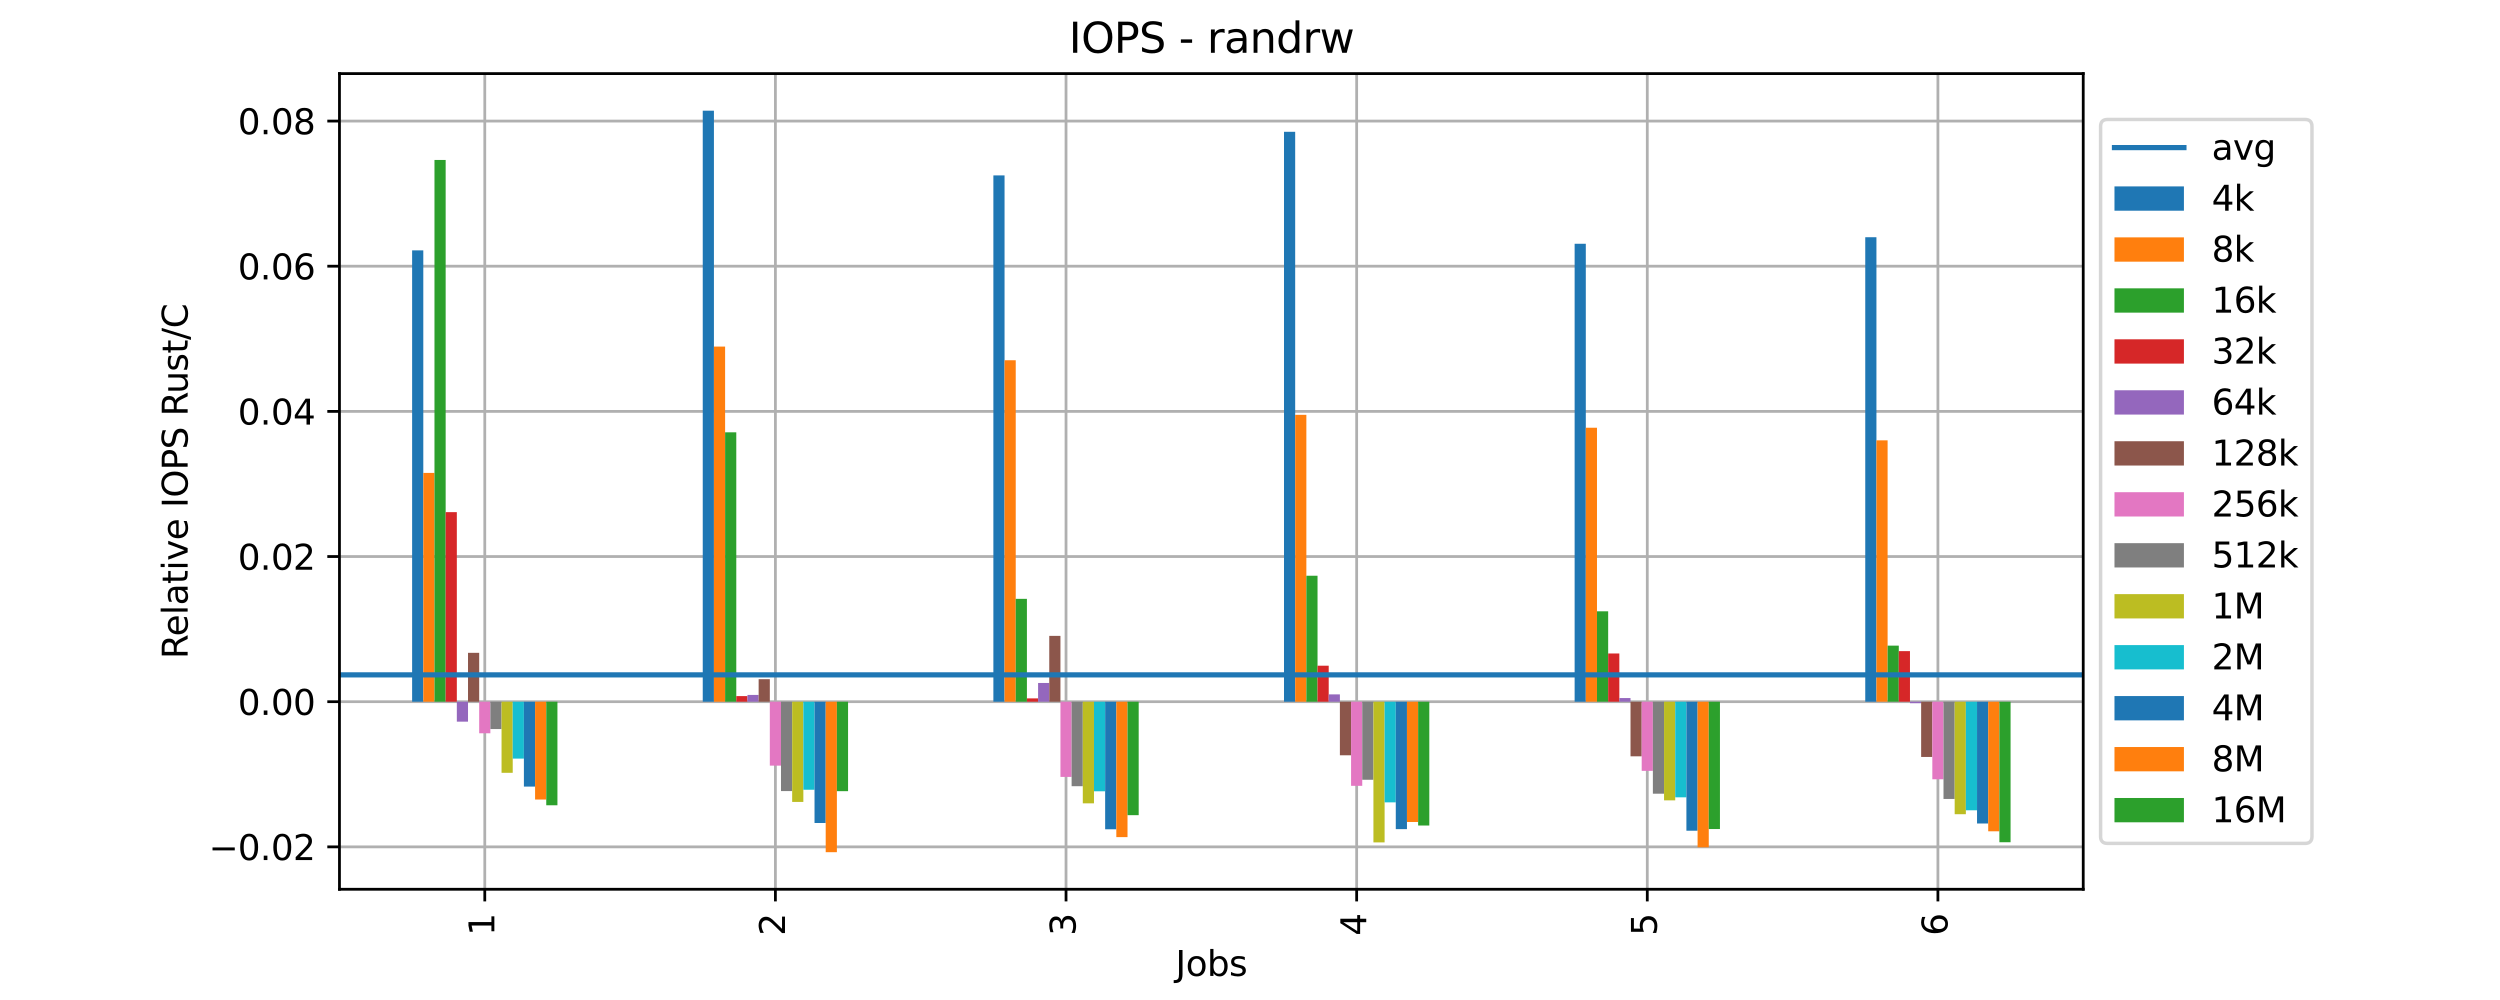 <?xml version="1.0" encoding="utf-8" standalone="no"?>
<!DOCTYPE svg PUBLIC "-//W3C//DTD SVG 1.1//EN"
  "http://www.w3.org/Graphics/SVG/1.1/DTD/svg11.dtd">
<svg xmlns:xlink="http://www.w3.org/1999/xlink" width="720pt" height="288pt" viewBox="0 0 720 288" xmlns="http://www.w3.org/2000/svg" version="1.1">
 <defs>
  <style type="text/css">*{stroke-linejoin: round; stroke-linecap: butt}</style>
 </defs>
 <g id="figure_1">
  <g id="patch_1">
   <path d="M 0 288 
L 720 288 
L 720 0 
L 0 0 
z
" style="fill: #ffffff"/>
  </g>
  <g id="axes_1">
   <g id="patch_2">
    <path d="M 97.766 256.108 
L 599.969 256.108 
L 599.969 21.2 
L 97.766 21.2 
z
" style="fill: #ffffff"/>
   </g>
   <g id="matplotlib.axis_1">
    <g id="xtick_1">
     <g id="line2d_1">
      <path d="M 139.616 256.108 
L 139.616 21.2 
" clip-path="url(#pf811c40e2a)" style="fill: none; stroke: #b0b0b0; stroke-width: 0.8; stroke-linecap: square"/>
     </g>
     <g id="line2d_2">
      <defs>
       <path id="mc52afd37b8" d="M 0 0 
L 0 3.5 
" style="stroke: #000000; stroke-width: 0.8"/>
      </defs>
      <g>
       <use xlink:href="#mc52afd37b8" x="139.616" y="256.108" style="stroke: #000000; stroke-width: 0.8"/>
      </g>
     </g>
     <g id="text_1">
      <!-- 1 -->
      <g transform="translate(142.375 269.471) rotate(-90) scale(0.1 -0.1)">
       <defs>
        <path id="DejaVuSans-31" d="M 794 531 
L 1825 531 
L 1825 4091 
L 703 3866 
L 703 4441 
L 1819 4666 
L 2450 4666 
L 2450 531 
L 3481 531 
L 3481 0 
L 794 0 
L 794 531 
z
" transform="scale(0.016)"/>
       </defs>
       <use xlink:href="#DejaVuSans-31"/>
      </g>
     </g>
    </g>
    <g id="xtick_2">
     <g id="line2d_3">
      <path d="M 223.316 256.108 
L 223.316 21.2 
" clip-path="url(#pf811c40e2a)" style="fill: none; stroke: #b0b0b0; stroke-width: 0.8; stroke-linecap: square"/>
     </g>
     <g id="line2d_4">
      <g>
       <use xlink:href="#mc52afd37b8" x="223.316" y="256.108" style="stroke: #000000; stroke-width: 0.8"/>
      </g>
     </g>
     <g id="text_2">
      <!-- 2 -->
      <g transform="translate(226.076 269.471) rotate(-90) scale(0.1 -0.1)">
       <defs>
        <path id="DejaVuSans-32" d="M 1228 531 
L 3431 531 
L 3431 0 
L 469 0 
L 469 531 
Q 828 903 1448 1529 
Q 2069 2156 2228 2338 
Q 2531 2678 2651 2914 
Q 2772 3150 2772 3378 
Q 2772 3750 2511 3984 
Q 2250 4219 1831 4219 
Q 1534 4219 1204 4116 
Q 875 4013 500 3803 
L 500 4441 
Q 881 4594 1212 4672 
Q 1544 4750 1819 4750 
Q 2544 4750 2975 4387 
Q 3406 4025 3406 3419 
Q 3406 3131 3298 2873 
Q 3191 2616 2906 2266 
Q 2828 2175 2409 1742 
Q 1991 1309 1228 531 
z
" transform="scale(0.016)"/>
       </defs>
       <use xlink:href="#DejaVuSans-32"/>
      </g>
     </g>
    </g>
    <g id="xtick_3">
     <g id="line2d_5">
      <path d="M 307.017 256.108 
L 307.017 21.2 
" clip-path="url(#pf811c40e2a)" style="fill: none; stroke: #b0b0b0; stroke-width: 0.8; stroke-linecap: square"/>
     </g>
     <g id="line2d_6">
      <g>
       <use xlink:href="#mc52afd37b8" x="307.017" y="256.108" style="stroke: #000000; stroke-width: 0.8"/>
      </g>
     </g>
     <g id="text_3">
      <!-- 3 -->
      <g transform="translate(309.776 269.471) rotate(-90) scale(0.1 -0.1)">
       <defs>
        <path id="DejaVuSans-33" d="M 2597 2516 
Q 3050 2419 3304 2112 
Q 3559 1806 3559 1356 
Q 3559 666 3084 287 
Q 2609 -91 1734 -91 
Q 1441 -91 1130 -33 
Q 819 25 488 141 
L 488 750 
Q 750 597 1062 519 
Q 1375 441 1716 441 
Q 2309 441 2620 675 
Q 2931 909 2931 1356 
Q 2931 1769 2642 2001 
Q 2353 2234 1838 2234 
L 1294 2234 
L 1294 2753 
L 1863 2753 
Q 2328 2753 2575 2939 
Q 2822 3125 2822 3475 
Q 2822 3834 2567 4026 
Q 2313 4219 1838 4219 
Q 1578 4219 1281 4162 
Q 984 4106 628 3988 
L 628 4550 
Q 988 4650 1302 4700 
Q 1616 4750 1894 4750 
Q 2613 4750 3031 4423 
Q 3450 4097 3450 3541 
Q 3450 3153 3228 2886 
Q 3006 2619 2597 2516 
z
" transform="scale(0.016)"/>
       </defs>
       <use xlink:href="#DejaVuSans-33"/>
      </g>
     </g>
    </g>
    <g id="xtick_4">
     <g id="line2d_7">
      <path d="M 390.717 256.108 
L 390.717 21.2 
" clip-path="url(#pf811c40e2a)" style="fill: none; stroke: #b0b0b0; stroke-width: 0.8; stroke-linecap: square"/>
     </g>
     <g id="line2d_8">
      <g>
       <use xlink:href="#mc52afd37b8" x="390.717" y="256.108" style="stroke: #000000; stroke-width: 0.8"/>
      </g>
     </g>
     <g id="text_4">
      <!-- 4 -->
      <g transform="translate(393.477 269.471) rotate(-90) scale(0.1 -0.1)">
       <defs>
        <path id="DejaVuSans-34" d="M 2419 4116 
L 825 1625 
L 2419 1625 
L 2419 4116 
z
M 2253 4666 
L 3047 4666 
L 3047 1625 
L 3713 1625 
L 3713 1100 
L 3047 1100 
L 3047 0 
L 2419 0 
L 2419 1100 
L 313 1100 
L 313 1709 
L 2253 4666 
z
" transform="scale(0.016)"/>
       </defs>
       <use xlink:href="#DejaVuSans-34"/>
      </g>
     </g>
    </g>
    <g id="xtick_5">
     <g id="line2d_9">
      <path d="M 474.418 256.108 
L 474.418 21.2 
" clip-path="url(#pf811c40e2a)" style="fill: none; stroke: #b0b0b0; stroke-width: 0.8; stroke-linecap: square"/>
     </g>
     <g id="line2d_10">
      <g>
       <use xlink:href="#mc52afd37b8" x="474.418" y="256.108" style="stroke: #000000; stroke-width: 0.8"/>
      </g>
     </g>
     <g id="text_5">
      <!-- 5 -->
      <g transform="translate(477.177 269.471) rotate(-90) scale(0.1 -0.1)">
       <defs>
        <path id="DejaVuSans-35" d="M 691 4666 
L 3169 4666 
L 3169 4134 
L 1269 4134 
L 1269 2991 
Q 1406 3038 1543 3061 
Q 1681 3084 1819 3084 
Q 2600 3084 3056 2656 
Q 3513 2228 3513 1497 
Q 3513 744 3044 326 
Q 2575 -91 1722 -91 
Q 1428 -91 1123 -41 
Q 819 9 494 109 
L 494 744 
Q 775 591 1075 516 
Q 1375 441 1709 441 
Q 2250 441 2565 725 
Q 2881 1009 2881 1497 
Q 2881 1984 2565 2268 
Q 2250 2553 1709 2553 
Q 1456 2553 1204 2497 
Q 953 2441 691 2322 
L 691 4666 
z
" transform="scale(0.016)"/>
       </defs>
       <use xlink:href="#DejaVuSans-35"/>
      </g>
     </g>
    </g>
    <g id="xtick_6">
     <g id="line2d_11">
      <path d="M 558.118 256.108 
L 558.118 21.2 
" clip-path="url(#pf811c40e2a)" style="fill: none; stroke: #b0b0b0; stroke-width: 0.8; stroke-linecap: square"/>
     </g>
     <g id="line2d_12">
      <g>
       <use xlink:href="#mc52afd37b8" x="558.118" y="256.108" style="stroke: #000000; stroke-width: 0.8"/>
      </g>
     </g>
     <g id="text_6">
      <!-- 6 -->
      <g transform="translate(560.878 269.471) rotate(-90) scale(0.1 -0.1)">
       <defs>
        <path id="DejaVuSans-36" d="M 2113 2584 
Q 1688 2584 1439 2293 
Q 1191 2003 1191 1497 
Q 1191 994 1439 701 
Q 1688 409 2113 409 
Q 2538 409 2786 701 
Q 3034 994 3034 1497 
Q 3034 2003 2786 2293 
Q 2538 2584 2113 2584 
z
M 3366 4563 
L 3366 3988 
Q 3128 4100 2886 4159 
Q 2644 4219 2406 4219 
Q 1781 4219 1451 3797 
Q 1122 3375 1075 2522 
Q 1259 2794 1537 2939 
Q 1816 3084 2150 3084 
Q 2853 3084 3261 2657 
Q 3669 2231 3669 1497 
Q 3669 778 3244 343 
Q 2819 -91 2113 -91 
Q 1303 -91 875 529 
Q 447 1150 447 2328 
Q 447 3434 972 4092 
Q 1497 4750 2381 4750 
Q 2619 4750 2861 4703 
Q 3103 4656 3366 4563 
z
" transform="scale(0.016)"/>
       </defs>
       <use xlink:href="#DejaVuSans-36"/>
      </g>
     </g>
    </g>
    <g id="text_7">
     <!-- Jobs -->
     <g transform="translate(338.554 281.069) scale(0.1 -0.1)">
      <defs>
       <path id="DejaVuSans-4a" d="M 628 4666 
L 1259 4666 
L 1259 325 
Q 1259 -519 939 -900 
Q 619 -1281 -91 -1281 
L -331 -1281 
L -331 -750 
L -134 -750 
Q 284 -750 456 -515 
Q 628 -281 628 325 
L 628 4666 
z
" transform="scale(0.016)"/>
       <path id="DejaVuSans-6f" d="M 1959 3097 
Q 1497 3097 1228 2736 
Q 959 2375 959 1747 
Q 959 1119 1226 758 
Q 1494 397 1959 397 
Q 2419 397 2687 759 
Q 2956 1122 2956 1747 
Q 2956 2369 2687 2733 
Q 2419 3097 1959 3097 
z
M 1959 3584 
Q 2709 3584 3137 3096 
Q 3566 2609 3566 1747 
Q 3566 888 3137 398 
Q 2709 -91 1959 -91 
Q 1206 -91 779 398 
Q 353 888 353 1747 
Q 353 2609 779 3096 
Q 1206 3584 1959 3584 
z
" transform="scale(0.016)"/>
       <path id="DejaVuSans-62" d="M 3116 1747 
Q 3116 2381 2855 2742 
Q 2594 3103 2138 3103 
Q 1681 3103 1420 2742 
Q 1159 2381 1159 1747 
Q 1159 1113 1420 752 
Q 1681 391 2138 391 
Q 2594 391 2855 752 
Q 3116 1113 3116 1747 
z
M 1159 2969 
Q 1341 3281 1617 3432 
Q 1894 3584 2278 3584 
Q 2916 3584 3314 3078 
Q 3713 2572 3713 1747 
Q 3713 922 3314 415 
Q 2916 -91 2278 -91 
Q 1894 -91 1617 61 
Q 1341 213 1159 525 
L 1159 0 
L 581 0 
L 581 4863 
L 1159 4863 
L 1159 2969 
z
" transform="scale(0.016)"/>
       <path id="DejaVuSans-73" d="M 2834 3397 
L 2834 2853 
Q 2591 2978 2328 3040 
Q 2066 3103 1784 3103 
Q 1356 3103 1142 2972 
Q 928 2841 928 2578 
Q 928 2378 1081 2264 
Q 1234 2150 1697 2047 
L 1894 2003 
Q 2506 1872 2764 1633 
Q 3022 1394 3022 966 
Q 3022 478 2636 193 
Q 2250 -91 1575 -91 
Q 1294 -91 989 -36 
Q 684 19 347 128 
L 347 722 
Q 666 556 975 473 
Q 1284 391 1588 391 
Q 1994 391 2212 530 
Q 2431 669 2431 922 
Q 2431 1156 2273 1281 
Q 2116 1406 1581 1522 
L 1381 1569 
Q 847 1681 609 1914 
Q 372 2147 372 2553 
Q 372 3047 722 3315 
Q 1072 3584 1716 3584 
Q 2034 3584 2315 3537 
Q 2597 3491 2834 3397 
z
" transform="scale(0.016)"/>
      </defs>
      <use xlink:href="#DejaVuSans-4a"/>
      <use xlink:href="#DejaVuSans-6f" x="29.492"/>
      <use xlink:href="#DejaVuSans-62" x="90.674"/>
      <use xlink:href="#DejaVuSans-73" x="154.15"/>
     </g>
    </g>
   </g>
   <g id="matplotlib.axis_2">
    <g id="ytick_1">
     <g id="line2d_13">
      <path d="M 97.766 243.898 
L 599.969 243.898 
" clip-path="url(#pf811c40e2a)" style="fill: none; stroke: #b0b0b0; stroke-width: 0.8; stroke-linecap: square"/>
     </g>
     <g id="line2d_14">
      <defs>
       <path id="m14addca224" d="M 0 0 
L -3.5 0 
" style="stroke: #000000; stroke-width: 0.8"/>
      </defs>
      <g>
       <use xlink:href="#m14addca224" x="97.766" y="243.898" style="stroke: #000000; stroke-width: 0.8"/>
      </g>
     </g>
     <g id="text_8">
      <!-- −0.02 -->
      <g transform="translate(60.12 247.697) scale(0.1 -0.1)">
       <defs>
        <path id="DejaVuSans-2212" d="M 678 2272 
L 4684 2272 
L 4684 1741 
L 678 1741 
L 678 2272 
z
" transform="scale(0.016)"/>
        <path id="DejaVuSans-30" d="M 2034 4250 
Q 1547 4250 1301 3770 
Q 1056 3291 1056 2328 
Q 1056 1369 1301 889 
Q 1547 409 2034 409 
Q 2525 409 2770 889 
Q 3016 1369 3016 2328 
Q 3016 3291 2770 3770 
Q 2525 4250 2034 4250 
z
M 2034 4750 
Q 2819 4750 3233 4129 
Q 3647 3509 3647 2328 
Q 3647 1150 3233 529 
Q 2819 -91 2034 -91 
Q 1250 -91 836 529 
Q 422 1150 422 2328 
Q 422 3509 836 4129 
Q 1250 4750 2034 4750 
z
" transform="scale(0.016)"/>
        <path id="DejaVuSans-2e" d="M 684 794 
L 1344 794 
L 1344 0 
L 684 0 
L 684 794 
z
" transform="scale(0.016)"/>
       </defs>
       <use xlink:href="#DejaVuSans-2212"/>
       <use xlink:href="#DejaVuSans-30" x="83.789"/>
       <use xlink:href="#DejaVuSans-2e" x="147.412"/>
       <use xlink:href="#DejaVuSans-30" x="179.199"/>
       <use xlink:href="#DejaVuSans-32" x="242.822"/>
      </g>
     </g>
    </g>
    <g id="ytick_2">
     <g id="line2d_15">
      <path d="M 97.766 202.092 
L 599.969 202.092 
" clip-path="url(#pf811c40e2a)" style="fill: none; stroke: #b0b0b0; stroke-width: 0.8; stroke-linecap: square"/>
     </g>
     <g id="line2d_16">
      <g>
       <use xlink:href="#m14addca224" x="97.766" y="202.092" style="stroke: #000000; stroke-width: 0.8"/>
      </g>
     </g>
     <g id="text_9">
      <!-- 0.00 -->
      <g transform="translate(68.5 205.891) scale(0.1 -0.1)">
       <use xlink:href="#DejaVuSans-30"/>
       <use xlink:href="#DejaVuSans-2e" x="63.623"/>
       <use xlink:href="#DejaVuSans-30" x="95.41"/>
       <use xlink:href="#DejaVuSans-30" x="159.033"/>
      </g>
     </g>
    </g>
    <g id="ytick_3">
     <g id="line2d_17">
      <path d="M 97.766 160.285 
L 599.969 160.285 
" clip-path="url(#pf811c40e2a)" style="fill: none; stroke: #b0b0b0; stroke-width: 0.8; stroke-linecap: square"/>
     </g>
     <g id="line2d_18">
      <g>
       <use xlink:href="#m14addca224" x="97.766" y="160.285" style="stroke: #000000; stroke-width: 0.8"/>
      </g>
     </g>
     <g id="text_10">
      <!-- 0.02 -->
      <g transform="translate(68.5 164.084) scale(0.1 -0.1)">
       <use xlink:href="#DejaVuSans-30"/>
       <use xlink:href="#DejaVuSans-2e" x="63.623"/>
       <use xlink:href="#DejaVuSans-30" x="95.41"/>
       <use xlink:href="#DejaVuSans-32" x="159.033"/>
      </g>
     </g>
    </g>
    <g id="ytick_4">
     <g id="line2d_19">
      <path d="M 97.766 118.478 
L 599.969 118.478 
" clip-path="url(#pf811c40e2a)" style="fill: none; stroke: #b0b0b0; stroke-width: 0.8; stroke-linecap: square"/>
     </g>
     <g id="line2d_20">
      <g>
       <use xlink:href="#m14addca224" x="97.766" y="118.478" style="stroke: #000000; stroke-width: 0.8"/>
      </g>
     </g>
     <g id="text_11">
      <!-- 0.04 -->
      <g transform="translate(68.5 122.277) scale(0.1 -0.1)">
       <use xlink:href="#DejaVuSans-30"/>
       <use xlink:href="#DejaVuSans-2e" x="63.623"/>
       <use xlink:href="#DejaVuSans-30" x="95.41"/>
       <use xlink:href="#DejaVuSans-34" x="159.033"/>
      </g>
     </g>
    </g>
    <g id="ytick_5">
     <g id="line2d_21">
      <path d="M 97.766 76.672 
L 599.969 76.672 
" clip-path="url(#pf811c40e2a)" style="fill: none; stroke: #b0b0b0; stroke-width: 0.8; stroke-linecap: square"/>
     </g>
     <g id="line2d_22">
      <g>
       <use xlink:href="#m14addca224" x="97.766" y="76.672" style="stroke: #000000; stroke-width: 0.8"/>
      </g>
     </g>
     <g id="text_12">
      <!-- 0.06 -->
      <g transform="translate(68.5 80.471) scale(0.1 -0.1)">
       <use xlink:href="#DejaVuSans-30"/>
       <use xlink:href="#DejaVuSans-2e" x="63.623"/>
       <use xlink:href="#DejaVuSans-30" x="95.41"/>
       <use xlink:href="#DejaVuSans-36" x="159.033"/>
      </g>
     </g>
    </g>
    <g id="ytick_6">
     <g id="line2d_23">
      <path d="M 97.766 34.865 
L 599.969 34.865 
" clip-path="url(#pf811c40e2a)" style="fill: none; stroke: #b0b0b0; stroke-width: 0.8; stroke-linecap: square"/>
     </g>
     <g id="line2d_24">
      <g>
       <use xlink:href="#m14addca224" x="97.766" y="34.865" style="stroke: #000000; stroke-width: 0.8"/>
      </g>
     </g>
     <g id="text_13">
      <!-- 0.08 -->
      <g transform="translate(68.5 38.664) scale(0.1 -0.1)">
       <defs>
        <path id="DejaVuSans-38" d="M 2034 2216 
Q 1584 2216 1326 1975 
Q 1069 1734 1069 1313 
Q 1069 891 1326 650 
Q 1584 409 2034 409 
Q 2484 409 2743 651 
Q 3003 894 3003 1313 
Q 3003 1734 2745 1975 
Q 2488 2216 2034 2216 
z
M 1403 2484 
Q 997 2584 770 2862 
Q 544 3141 544 3541 
Q 544 4100 942 4425 
Q 1341 4750 2034 4750 
Q 2731 4750 3128 4425 
Q 3525 4100 3525 3541 
Q 3525 3141 3298 2862 
Q 3072 2584 2669 2484 
Q 3125 2378 3379 2068 
Q 3634 1759 3634 1313 
Q 3634 634 3220 271 
Q 2806 -91 2034 -91 
Q 1263 -91 848 271 
Q 434 634 434 1313 
Q 434 1759 690 2068 
Q 947 2378 1403 2484 
z
M 1172 3481 
Q 1172 3119 1398 2916 
Q 1625 2713 2034 2713 
Q 2441 2713 2670 2916 
Q 2900 3119 2900 3481 
Q 2900 3844 2670 4047 
Q 2441 4250 2034 4250 
Q 1625 4250 1398 4047 
Q 1172 3844 1172 3481 
z
" transform="scale(0.016)"/>
       </defs>
       <use xlink:href="#DejaVuSans-30"/>
       <use xlink:href="#DejaVuSans-2e" x="63.623"/>
       <use xlink:href="#DejaVuSans-30" x="95.41"/>
       <use xlink:href="#DejaVuSans-38" x="159.033"/>
      </g>
     </g>
    </g>
    <g id="text_14">
     <!-- Relative IOPS Rust/C -->
     <g transform="translate(54.041 189.755) rotate(-90) scale(0.1 -0.1)">
      <defs>
       <path id="DejaVuSans-52" d="M 2841 2188 
Q 3044 2119 3236 1894 
Q 3428 1669 3622 1275 
L 4263 0 
L 3584 0 
L 2988 1197 
Q 2756 1666 2539 1819 
Q 2322 1972 1947 1972 
L 1259 1972 
L 1259 0 
L 628 0 
L 628 4666 
L 2053 4666 
Q 2853 4666 3247 4331 
Q 3641 3997 3641 3322 
Q 3641 2881 3436 2590 
Q 3231 2300 2841 2188 
z
M 1259 4147 
L 1259 2491 
L 2053 2491 
Q 2509 2491 2742 2702 
Q 2975 2913 2975 3322 
Q 2975 3731 2742 3939 
Q 2509 4147 2053 4147 
L 1259 4147 
z
" transform="scale(0.016)"/>
       <path id="DejaVuSans-65" d="M 3597 1894 
L 3597 1613 
L 953 1613 
Q 991 1019 1311 708 
Q 1631 397 2203 397 
Q 2534 397 2845 478 
Q 3156 559 3463 722 
L 3463 178 
Q 3153 47 2828 -22 
Q 2503 -91 2169 -91 
Q 1331 -91 842 396 
Q 353 884 353 1716 
Q 353 2575 817 3079 
Q 1281 3584 2069 3584 
Q 2775 3584 3186 3129 
Q 3597 2675 3597 1894 
z
M 3022 2063 
Q 3016 2534 2758 2815 
Q 2500 3097 2075 3097 
Q 1594 3097 1305 2825 
Q 1016 2553 972 2059 
L 3022 2063 
z
" transform="scale(0.016)"/>
       <path id="DejaVuSans-6c" d="M 603 4863 
L 1178 4863 
L 1178 0 
L 603 0 
L 603 4863 
z
" transform="scale(0.016)"/>
       <path id="DejaVuSans-61" d="M 2194 1759 
Q 1497 1759 1228 1600 
Q 959 1441 959 1056 
Q 959 750 1161 570 
Q 1363 391 1709 391 
Q 2188 391 2477 730 
Q 2766 1069 2766 1631 
L 2766 1759 
L 2194 1759 
z
M 3341 1997 
L 3341 0 
L 2766 0 
L 2766 531 
Q 2569 213 2275 61 
Q 1981 -91 1556 -91 
Q 1019 -91 701 211 
Q 384 513 384 1019 
Q 384 1609 779 1909 
Q 1175 2209 1959 2209 
L 2766 2209 
L 2766 2266 
Q 2766 2663 2505 2880 
Q 2244 3097 1772 3097 
Q 1472 3097 1187 3025 
Q 903 2953 641 2809 
L 641 3341 
Q 956 3463 1253 3523 
Q 1550 3584 1831 3584 
Q 2591 3584 2966 3190 
Q 3341 2797 3341 1997 
z
" transform="scale(0.016)"/>
       <path id="DejaVuSans-74" d="M 1172 4494 
L 1172 3500 
L 2356 3500 
L 2356 3053 
L 1172 3053 
L 1172 1153 
Q 1172 725 1289 603 
Q 1406 481 1766 481 
L 2356 481 
L 2356 0 
L 1766 0 
Q 1100 0 847 248 
Q 594 497 594 1153 
L 594 3053 
L 172 3053 
L 172 3500 
L 594 3500 
L 594 4494 
L 1172 4494 
z
" transform="scale(0.016)"/>
       <path id="DejaVuSans-69" d="M 603 3500 
L 1178 3500 
L 1178 0 
L 603 0 
L 603 3500 
z
M 603 4863 
L 1178 4863 
L 1178 4134 
L 603 4134 
L 603 4863 
z
" transform="scale(0.016)"/>
       <path id="DejaVuSans-76" d="M 191 3500 
L 800 3500 
L 1894 563 
L 2988 3500 
L 3597 3500 
L 2284 0 
L 1503 0 
L 191 3500 
z
" transform="scale(0.016)"/>
       <path id="DejaVuSans-20" transform="scale(0.016)"/>
       <path id="DejaVuSans-49" d="M 628 4666 
L 1259 4666 
L 1259 0 
L 628 0 
L 628 4666 
z
" transform="scale(0.016)"/>
       <path id="DejaVuSans-4f" d="M 2522 4238 
Q 1834 4238 1429 3725 
Q 1025 3213 1025 2328 
Q 1025 1447 1429 934 
Q 1834 422 2522 422 
Q 3209 422 3611 934 
Q 4013 1447 4013 2328 
Q 4013 3213 3611 3725 
Q 3209 4238 2522 4238 
z
M 2522 4750 
Q 3503 4750 4090 4092 
Q 4678 3434 4678 2328 
Q 4678 1225 4090 567 
Q 3503 -91 2522 -91 
Q 1538 -91 948 565 
Q 359 1222 359 2328 
Q 359 3434 948 4092 
Q 1538 4750 2522 4750 
z
" transform="scale(0.016)"/>
       <path id="DejaVuSans-50" d="M 1259 4147 
L 1259 2394 
L 2053 2394 
Q 2494 2394 2734 2622 
Q 2975 2850 2975 3272 
Q 2975 3691 2734 3919 
Q 2494 4147 2053 4147 
L 1259 4147 
z
M 628 4666 
L 2053 4666 
Q 2838 4666 3239 4311 
Q 3641 3956 3641 3272 
Q 3641 2581 3239 2228 
Q 2838 1875 2053 1875 
L 1259 1875 
L 1259 0 
L 628 0 
L 628 4666 
z
" transform="scale(0.016)"/>
       <path id="DejaVuSans-53" d="M 3425 4513 
L 3425 3897 
Q 3066 4069 2747 4153 
Q 2428 4238 2131 4238 
Q 1616 4238 1336 4038 
Q 1056 3838 1056 3469 
Q 1056 3159 1242 3001 
Q 1428 2844 1947 2747 
L 2328 2669 
Q 3034 2534 3370 2195 
Q 3706 1856 3706 1288 
Q 3706 609 3251 259 
Q 2797 -91 1919 -91 
Q 1588 -91 1214 -16 
Q 841 59 441 206 
L 441 856 
Q 825 641 1194 531 
Q 1563 422 1919 422 
Q 2459 422 2753 634 
Q 3047 847 3047 1241 
Q 3047 1584 2836 1778 
Q 2625 1972 2144 2069 
L 1759 2144 
Q 1053 2284 737 2584 
Q 422 2884 422 3419 
Q 422 4038 858 4394 
Q 1294 4750 2059 4750 
Q 2388 4750 2728 4690 
Q 3069 4631 3425 4513 
z
" transform="scale(0.016)"/>
       <path id="DejaVuSans-75" d="M 544 1381 
L 544 3500 
L 1119 3500 
L 1119 1403 
Q 1119 906 1312 657 
Q 1506 409 1894 409 
Q 2359 409 2629 706 
Q 2900 1003 2900 1516 
L 2900 3500 
L 3475 3500 
L 3475 0 
L 2900 0 
L 2900 538 
Q 2691 219 2414 64 
Q 2138 -91 1772 -91 
Q 1169 -91 856 284 
Q 544 659 544 1381 
z
M 1991 3584 
L 1991 3584 
z
" transform="scale(0.016)"/>
       <path id="DejaVuSans-2f" d="M 1625 4666 
L 2156 4666 
L 531 -594 
L 0 -594 
L 1625 4666 
z
" transform="scale(0.016)"/>
       <path id="DejaVuSans-43" d="M 4122 4306 
L 4122 3641 
Q 3803 3938 3442 4084 
Q 3081 4231 2675 4231 
Q 1875 4231 1450 3742 
Q 1025 3253 1025 2328 
Q 1025 1406 1450 917 
Q 1875 428 2675 428 
Q 3081 428 3442 575 
Q 3803 722 4122 1019 
L 4122 359 
Q 3791 134 3420 21 
Q 3050 -91 2638 -91 
Q 1578 -91 968 557 
Q 359 1206 359 2328 
Q 359 3453 968 4101 
Q 1578 4750 2638 4750 
Q 3056 4750 3426 4639 
Q 3797 4528 4122 4306 
z
" transform="scale(0.016)"/>
      </defs>
      <use xlink:href="#DejaVuSans-52"/>
      <use xlink:href="#DejaVuSans-65" x="64.982"/>
      <use xlink:href="#DejaVuSans-6c" x="126.506"/>
      <use xlink:href="#DejaVuSans-61" x="154.289"/>
      <use xlink:href="#DejaVuSans-74" x="215.568"/>
      <use xlink:href="#DejaVuSans-69" x="254.777"/>
      <use xlink:href="#DejaVuSans-76" x="282.561"/>
      <use xlink:href="#DejaVuSans-65" x="341.74"/>
      <use xlink:href="#DejaVuSans-20" x="403.264"/>
      <use xlink:href="#DejaVuSans-49" x="435.051"/>
      <use xlink:href="#DejaVuSans-4f" x="464.543"/>
      <use xlink:href="#DejaVuSans-50" x="543.254"/>
      <use xlink:href="#DejaVuSans-53" x="603.557"/>
      <use xlink:href="#DejaVuSans-20" x="667.033"/>
      <use xlink:href="#DejaVuSans-52" x="698.82"/>
      <use xlink:href="#DejaVuSans-75" x="763.803"/>
      <use xlink:href="#DejaVuSans-73" x="827.182"/>
      <use xlink:href="#DejaVuSans-74" x="879.281"/>
      <use xlink:href="#DejaVuSans-2f" x="918.49"/>
      <use xlink:href="#DejaVuSans-43" x="952.182"/>
     </g>
    </g>
   </g>
   <g id="patch_3">
    <path d="M 118.691 202.092 
L 121.91 202.092 
L 121.91 72.106 
L 118.691 72.106 
z
" clip-path="url(#pf811c40e2a)" style="fill: #1f77b4"/>
   </g>
   <g id="patch_4">
    <path d="M 202.391 202.092 
L 205.611 202.092 
L 205.611 31.878 
L 202.391 31.878 
z
" clip-path="url(#pf811c40e2a)" style="fill: #1f77b4"/>
   </g>
   <g id="patch_5">
    <path d="M 286.092 202.092 
L 289.311 202.092 
L 289.311 50.516 
L 286.092 50.516 
z
" clip-path="url(#pf811c40e2a)" style="fill: #1f77b4"/>
   </g>
   <g id="patch_6">
    <path d="M 369.792 202.092 
L 373.012 202.092 
L 373.012 37.959 
L 369.792 37.959 
z
" clip-path="url(#pf811c40e2a)" style="fill: #1f77b4"/>
   </g>
   <g id="patch_7">
    <path d="M 453.493 202.092 
L 456.712 202.092 
L 456.712 70.205 
L 453.493 70.205 
z
" clip-path="url(#pf811c40e2a)" style="fill: #1f77b4"/>
   </g>
   <g id="patch_8">
    <path d="M 537.193 202.092 
L 540.413 202.092 
L 540.413 68.321 
L 537.193 68.321 
z
" clip-path="url(#pf811c40e2a)" style="fill: #1f77b4"/>
   </g>
   <g id="patch_9">
    <path d="M 121.91 202.092 
L 125.129 202.092 
L 125.129 136.197 
L 121.91 136.197 
z
" clip-path="url(#pf811c40e2a)" style="fill: #ff7f0e"/>
   </g>
   <g id="patch_10">
    <path d="M 205.611 202.092 
L 208.83 202.092 
L 208.83 99.816 
L 205.611 99.816 
z
" clip-path="url(#pf811c40e2a)" style="fill: #ff7f0e"/>
   </g>
   <g id="patch_11">
    <path d="M 289.311 202.092 
L 292.53 202.092 
L 292.53 103.751 
L 289.311 103.751 
z
" clip-path="url(#pf811c40e2a)" style="fill: #ff7f0e"/>
   </g>
   <g id="patch_12">
    <path d="M 373.012 202.092 
L 376.231 202.092 
L 376.231 119.472 
L 373.012 119.472 
z
" clip-path="url(#pf811c40e2a)" style="fill: #ff7f0e"/>
   </g>
   <g id="patch_13">
    <path d="M 456.712 202.092 
L 459.931 202.092 
L 459.931 123.188 
L 456.712 123.188 
z
" clip-path="url(#pf811c40e2a)" style="fill: #ff7f0e"/>
   </g>
   <g id="patch_14">
    <path d="M 540.413 202.092 
L 543.632 202.092 
L 543.632 126.819 
L 540.413 126.819 
z
" clip-path="url(#pf811c40e2a)" style="fill: #ff7f0e"/>
   </g>
   <g id="patch_15">
    <path d="M 125.129 202.092 
L 128.349 202.092 
L 128.349 46.069 
L 125.129 46.069 
z
" clip-path="url(#pf811c40e2a)" style="fill: #2ca02c"/>
   </g>
   <g id="patch_16">
    <path d="M 208.83 202.092 
L 212.049 202.092 
L 212.049 124.507 
L 208.83 124.507 
z
" clip-path="url(#pf811c40e2a)" style="fill: #2ca02c"/>
   </g>
   <g id="patch_17">
    <path d="M 292.53 202.092 
L 295.75 202.092 
L 295.75 172.468 
L 292.53 172.468 
z
" clip-path="url(#pf811c40e2a)" style="fill: #2ca02c"/>
   </g>
   <g id="patch_18">
    <path d="M 376.231 202.092 
L 379.45 202.092 
L 379.45 165.812 
L 376.231 165.812 
z
" clip-path="url(#pf811c40e2a)" style="fill: #2ca02c"/>
   </g>
   <g id="patch_19">
    <path d="M 459.931 202.092 
L 463.151 202.092 
L 463.151 176.056 
L 459.931 176.056 
z
" clip-path="url(#pf811c40e2a)" style="fill: #2ca02c"/>
   </g>
   <g id="patch_20">
    <path d="M 543.632 202.092 
L 546.851 202.092 
L 546.851 185.942 
L 543.632 185.942 
z
" clip-path="url(#pf811c40e2a)" style="fill: #2ca02c"/>
   </g>
   <g id="patch_21">
    <path d="M 128.349 202.092 
L 131.568 202.092 
L 131.568 147.498 
L 128.349 147.498 
z
" clip-path="url(#pf811c40e2a)" style="fill: #d62728"/>
   </g>
   <g id="patch_22">
    <path d="M 212.049 202.092 
L 215.268 202.092 
L 215.268 200.476 
L 212.049 200.476 
z
" clip-path="url(#pf811c40e2a)" style="fill: #d62728"/>
   </g>
   <g id="patch_23">
    <path d="M 295.75 202.092 
L 298.969 202.092 
L 298.969 201.134 
L 295.75 201.134 
z
" clip-path="url(#pf811c40e2a)" style="fill: #d62728"/>
   </g>
   <g id="patch_24">
    <path d="M 379.45 202.092 
L 382.669 202.092 
L 382.669 191.723 
L 379.45 191.723 
z
" clip-path="url(#pf811c40e2a)" style="fill: #d62728"/>
   </g>
   <g id="patch_25">
    <path d="M 463.151 202.092 
L 466.37 202.092 
L 466.37 188.202 
L 463.151 188.202 
z
" clip-path="url(#pf811c40e2a)" style="fill: #d62728"/>
   </g>
   <g id="patch_26">
    <path d="M 546.851 202.092 
L 550.07 202.092 
L 550.07 187.525 
L 546.851 187.525 
z
" clip-path="url(#pf811c40e2a)" style="fill: #d62728"/>
   </g>
   <g id="patch_27">
    <path d="M 131.568 202.092 
L 134.787 202.092 
L 134.787 207.837 
L 131.568 207.837 
z
" clip-path="url(#pf811c40e2a)" style="fill: #9467bd"/>
   </g>
   <g id="patch_28">
    <path d="M 215.268 202.092 
L 218.488 202.092 
L 218.488 200.14 
L 215.268 200.14 
z
" clip-path="url(#pf811c40e2a)" style="fill: #9467bd"/>
   </g>
   <g id="patch_29">
    <path d="M 298.969 202.092 
L 302.188 202.092 
L 302.188 196.697 
L 298.969 196.697 
z
" clip-path="url(#pf811c40e2a)" style="fill: #9467bd"/>
   </g>
   <g id="patch_30">
    <path d="M 382.669 202.092 
L 385.889 202.092 
L 385.889 199.982 
L 382.669 199.982 
z
" clip-path="url(#pf811c40e2a)" style="fill: #9467bd"/>
   </g>
   <g id="patch_31">
    <path d="M 466.37 202.092 
L 469.589 202.092 
L 469.589 201.041 
L 466.37 201.041 
z
" clip-path="url(#pf811c40e2a)" style="fill: #9467bd"/>
   </g>
   <g id="patch_32">
    <path d="M 550.07 202.092 
L 553.29 202.092 
L 553.29 202.522 
L 550.07 202.522 
z
" clip-path="url(#pf811c40e2a)" style="fill: #9467bd"/>
   </g>
   <g id="patch_33">
    <path d="M 134.787 202.092 
L 138.006 202.092 
L 138.006 188.014 
L 134.787 188.014 
z
" clip-path="url(#pf811c40e2a)" style="fill: #8c564b"/>
   </g>
   <g id="patch_34">
    <path d="M 218.488 202.092 
L 221.707 202.092 
L 221.707 195.606 
L 218.488 195.606 
z
" clip-path="url(#pf811c40e2a)" style="fill: #8c564b"/>
   </g>
   <g id="patch_35">
    <path d="M 302.188 202.092 
L 305.407 202.092 
L 305.407 183.133 
L 302.188 183.133 
z
" clip-path="url(#pf811c40e2a)" style="fill: #8c564b"/>
   </g>
   <g id="patch_36">
    <path d="M 385.889 202.092 
L 389.108 202.092 
L 389.108 217.522 
L 385.889 217.522 
z
" clip-path="url(#pf811c40e2a)" style="fill: #8c564b"/>
   </g>
   <g id="patch_37">
    <path d="M 469.589 202.092 
L 472.808 202.092 
L 472.808 217.819 
L 469.589 217.819 
z
" clip-path="url(#pf811c40e2a)" style="fill: #8c564b"/>
   </g>
   <g id="patch_38">
    <path d="M 553.29 202.092 
L 556.509 202.092 
L 556.509 218.003 
L 553.29 218.003 
z
" clip-path="url(#pf811c40e2a)" style="fill: #8c564b"/>
   </g>
   <g id="patch_39">
    <path d="M 138.006 202.092 
L 141.226 202.092 
L 141.226 211.184 
L 138.006 211.184 
z
" clip-path="url(#pf811c40e2a)" style="fill: #e377c2"/>
   </g>
   <g id="patch_40">
    <path d="M 221.707 202.092 
L 224.926 202.092 
L 224.926 220.501 
L 221.707 220.501 
z
" clip-path="url(#pf811c40e2a)" style="fill: #e377c2"/>
   </g>
   <g id="patch_41">
    <path d="M 305.407 202.092 
L 308.627 202.092 
L 308.627 223.749 
L 305.407 223.749 
z
" clip-path="url(#pf811c40e2a)" style="fill: #e377c2"/>
   </g>
   <g id="patch_42">
    <path d="M 389.108 202.092 
L 392.327 202.092 
L 392.327 226.319 
L 389.108 226.319 
z
" clip-path="url(#pf811c40e2a)" style="fill: #e377c2"/>
   </g>
   <g id="patch_43">
    <path d="M 472.808 202.092 
L 476.028 202.092 
L 476.028 222.006 
L 472.808 222.006 
z
" clip-path="url(#pf811c40e2a)" style="fill: #e377c2"/>
   </g>
   <g id="patch_44">
    <path d="M 556.509 202.092 
L 559.728 202.092 
L 559.728 224.433 
L 556.509 224.433 
z
" clip-path="url(#pf811c40e2a)" style="fill: #e377c2"/>
   </g>
   <g id="patch_45">
    <path d="M 141.226 202.092 
L 144.445 202.092 
L 144.445 209.966 
L 141.226 209.966 
z
" clip-path="url(#pf811c40e2a)" style="fill: #7f7f7f"/>
   </g>
   <g id="patch_46">
    <path d="M 224.926 202.092 
L 228.145 202.092 
L 228.145 227.831 
L 224.926 227.831 
z
" clip-path="url(#pf811c40e2a)" style="fill: #7f7f7f"/>
   </g>
   <g id="patch_47">
    <path d="M 308.627 202.092 
L 311.846 202.092 
L 311.846 226.426 
L 308.627 226.426 
z
" clip-path="url(#pf811c40e2a)" style="fill: #7f7f7f"/>
   </g>
   <g id="patch_48">
    <path d="M 392.327 202.092 
L 395.546 202.092 
L 395.546 224.572 
L 392.327 224.572 
z
" clip-path="url(#pf811c40e2a)" style="fill: #7f7f7f"/>
   </g>
   <g id="patch_49">
    <path d="M 476.028 202.092 
L 479.247 202.092 
L 479.247 228.586 
L 476.028 228.586 
z
" clip-path="url(#pf811c40e2a)" style="fill: #7f7f7f"/>
   </g>
   <g id="patch_50">
    <path d="M 559.728 202.092 
L 562.947 202.092 
L 562.947 230.101 
L 559.728 230.101 
z
" clip-path="url(#pf811c40e2a)" style="fill: #7f7f7f"/>
   </g>
   <g id="patch_51">
    <path d="M 144.445 202.092 
L 147.664 202.092 
L 147.664 222.57 
L 144.445 222.57 
z
" clip-path="url(#pf811c40e2a)" style="fill: #bcbd22"/>
   </g>
   <g id="patch_52">
    <path d="M 228.145 202.092 
L 231.365 202.092 
L 231.365 230.956 
L 228.145 230.956 
z
" clip-path="url(#pf811c40e2a)" style="fill: #bcbd22"/>
   </g>
   <g id="patch_53">
    <path d="M 311.846 202.092 
L 315.065 202.092 
L 315.065 231.362 
L 311.846 231.362 
z
" clip-path="url(#pf811c40e2a)" style="fill: #bcbd22"/>
   </g>
   <g id="patch_54">
    <path d="M 395.546 202.092 
L 398.766 202.092 
L 398.766 242.61 
L 395.546 242.61 
z
" clip-path="url(#pf811c40e2a)" style="fill: #bcbd22"/>
   </g>
   <g id="patch_55">
    <path d="M 479.247 202.092 
L 482.466 202.092 
L 482.466 230.504 
L 479.247 230.504 
z
" clip-path="url(#pf811c40e2a)" style="fill: #bcbd22"/>
   </g>
   <g id="patch_56">
    <path d="M 562.947 202.092 
L 566.167 202.092 
L 566.167 234.493 
L 562.947 234.493 
z
" clip-path="url(#pf811c40e2a)" style="fill: #bcbd22"/>
   </g>
   <g id="patch_57">
    <path d="M 147.664 202.092 
L 150.883 202.092 
L 150.883 218.48 
L 147.664 218.48 
z
" clip-path="url(#pf811c40e2a)" style="fill: #17becf"/>
   </g>
   <g id="patch_58">
    <path d="M 231.365 202.092 
L 234.584 202.092 
L 234.584 227.446 
L 231.365 227.446 
z
" clip-path="url(#pf811c40e2a)" style="fill: #17becf"/>
   </g>
   <g id="patch_59">
    <path d="M 315.065 202.092 
L 318.284 202.092 
L 318.284 227.89 
L 315.065 227.89 
z
" clip-path="url(#pf811c40e2a)" style="fill: #17becf"/>
   </g>
   <g id="patch_60">
    <path d="M 398.766 202.092 
L 401.985 202.092 
L 401.985 231.078 
L 398.766 231.078 
z
" clip-path="url(#pf811c40e2a)" style="fill: #17becf"/>
   </g>
   <g id="patch_61">
    <path d="M 482.466 202.092 
L 485.685 202.092 
L 485.685 229.629 
L 482.466 229.629 
z
" clip-path="url(#pf811c40e2a)" style="fill: #17becf"/>
   </g>
   <g id="patch_62">
    <path d="M 566.167 202.092 
L 569.386 202.092 
L 569.386 233.361 
L 566.167 233.361 
z
" clip-path="url(#pf811c40e2a)" style="fill: #17becf"/>
   </g>
   <g id="patch_63">
    <path d="M 150.883 202.092 
L 154.103 202.092 
L 154.103 226.538 
L 150.883 226.538 
z
" clip-path="url(#pf811c40e2a)" style="fill: #1f77b4"/>
   </g>
   <g id="patch_64">
    <path d="M 234.584 202.092 
L 237.803 202.092 
L 237.803 237.022 
L 234.584 237.022 
z
" clip-path="url(#pf811c40e2a)" style="fill: #1f77b4"/>
   </g>
   <g id="patch_65">
    <path d="M 318.284 202.092 
L 321.504 202.092 
L 321.504 238.835 
L 318.284 238.835 
z
" clip-path="url(#pf811c40e2a)" style="fill: #1f77b4"/>
   </g>
   <g id="patch_66">
    <path d="M 401.985 202.092 
L 405.204 202.092 
L 405.204 238.79 
L 401.985 238.79 
z
" clip-path="url(#pf811c40e2a)" style="fill: #1f77b4"/>
   </g>
   <g id="patch_67">
    <path d="M 485.685 202.092 
L 488.905 202.092 
L 488.905 239.249 
L 485.685 239.249 
z
" clip-path="url(#pf811c40e2a)" style="fill: #1f77b4"/>
   </g>
   <g id="patch_68">
    <path d="M 569.386 202.092 
L 572.605 202.092 
L 572.605 237.168 
L 569.386 237.168 
z
" clip-path="url(#pf811c40e2a)" style="fill: #1f77b4"/>
   </g>
   <g id="patch_69">
    <path d="M 154.103 202.092 
L 157.322 202.092 
L 157.322 230.266 
L 154.103 230.266 
z
" clip-path="url(#pf811c40e2a)" style="fill: #ff7f0e"/>
   </g>
   <g id="patch_70">
    <path d="M 237.803 202.092 
L 241.022 202.092 
L 241.022 245.431 
L 237.803 245.431 
z
" clip-path="url(#pf811c40e2a)" style="fill: #ff7f0e"/>
   </g>
   <g id="patch_71">
    <path d="M 321.504 202.092 
L 324.723 202.092 
L 324.723 241.09 
L 321.504 241.09 
z
" clip-path="url(#pf811c40e2a)" style="fill: #ff7f0e"/>
   </g>
   <g id="patch_72">
    <path d="M 405.204 202.092 
L 408.423 202.092 
L 408.423 236.733 
L 405.204 236.733 
z
" clip-path="url(#pf811c40e2a)" style="fill: #ff7f0e"/>
   </g>
   <g id="patch_73">
    <path d="M 488.905 202.092 
L 492.124 202.092 
L 492.124 244.026 
L 488.905 244.026 
z
" clip-path="url(#pf811c40e2a)" style="fill: #ff7f0e"/>
   </g>
   <g id="patch_74">
    <path d="M 572.605 202.092 
L 575.824 202.092 
L 575.824 239.414 
L 572.605 239.414 
z
" clip-path="url(#pf811c40e2a)" style="fill: #ff7f0e"/>
   </g>
   <g id="patch_75">
    <path d="M 157.322 202.092 
L 160.541 202.092 
L 160.541 231.919 
L 157.322 231.919 
z
" clip-path="url(#pf811c40e2a)" style="fill: #2ca02c"/>
   </g>
   <g id="patch_76">
    <path d="M 241.022 202.092 
L 244.242 202.092 
L 244.242 227.857 
L 241.022 227.857 
z
" clip-path="url(#pf811c40e2a)" style="fill: #2ca02c"/>
   </g>
   <g id="patch_77">
    <path d="M 324.723 202.092 
L 327.942 202.092 
L 327.942 234.768 
L 324.723 234.768 
z
" clip-path="url(#pf811c40e2a)" style="fill: #2ca02c"/>
   </g>
   <g id="patch_78">
    <path d="M 408.423 202.092 
L 411.643 202.092 
L 411.643 237.75 
L 408.423 237.75 
z
" clip-path="url(#pf811c40e2a)" style="fill: #2ca02c"/>
   </g>
   <g id="patch_79">
    <path d="M 492.124 202.092 
L 495.343 202.092 
L 495.343 238.763 
L 492.124 238.763 
z
" clip-path="url(#pf811c40e2a)" style="fill: #2ca02c"/>
   </g>
   <g id="patch_80">
    <path d="M 575.824 202.092 
L 579.044 202.092 
L 579.044 242.566 
L 575.824 242.566 
z
" clip-path="url(#pf811c40e2a)" style="fill: #2ca02c"/>
   </g>
   <g id="line2d_25">
    <path d="M 97.766 194.361 
L 599.969 194.361 
" clip-path="url(#pf811c40e2a)" style="fill: none; stroke: #1f77b4; stroke-width: 1.5; stroke-linecap: square"/>
   </g>
   <g id="patch_81">
    <path d="M 97.766 256.108 
L 97.766 21.2 
" style="fill: none; stroke: #000000; stroke-width: 0.8; stroke-linejoin: miter; stroke-linecap: square"/>
   </g>
   <g id="patch_82">
    <path d="M 599.969 256.108 
L 599.969 21.2 
" style="fill: none; stroke: #000000; stroke-width: 0.8; stroke-linejoin: miter; stroke-linecap: square"/>
   </g>
   <g id="patch_83">
    <path d="M 97.766 256.108 
L 599.969 256.108 
" style="fill: none; stroke: #000000; stroke-width: 0.8; stroke-linejoin: miter; stroke-linecap: square"/>
   </g>
   <g id="patch_84">
    <path d="M 97.766 21.2 
L 599.969 21.2 
" style="fill: none; stroke: #000000; stroke-width: 0.8; stroke-linejoin: miter; stroke-linecap: square"/>
   </g>
   <g id="text_15">
    <!-- IOPS - randrw -->
    <g transform="translate(307.84 15.2) scale(0.12 -0.12)">
     <defs>
      <path id="DejaVuSans-2d" d="M 313 2009 
L 1997 2009 
L 1997 1497 
L 313 1497 
L 313 2009 
z
" transform="scale(0.016)"/>
      <path id="DejaVuSans-72" d="M 2631 2963 
Q 2534 3019 2420 3045 
Q 2306 3072 2169 3072 
Q 1681 3072 1420 2755 
Q 1159 2438 1159 1844 
L 1159 0 
L 581 0 
L 581 3500 
L 1159 3500 
L 1159 2956 
Q 1341 3275 1631 3429 
Q 1922 3584 2338 3584 
Q 2397 3584 2469 3576 
Q 2541 3569 2628 3553 
L 2631 2963 
z
" transform="scale(0.016)"/>
      <path id="DejaVuSans-6e" d="M 3513 2113 
L 3513 0 
L 2938 0 
L 2938 2094 
Q 2938 2591 2744 2837 
Q 2550 3084 2163 3084 
Q 1697 3084 1428 2787 
Q 1159 2491 1159 1978 
L 1159 0 
L 581 0 
L 581 3500 
L 1159 3500 
L 1159 2956 
Q 1366 3272 1645 3428 
Q 1925 3584 2291 3584 
Q 2894 3584 3203 3211 
Q 3513 2838 3513 2113 
z
" transform="scale(0.016)"/>
      <path id="DejaVuSans-64" d="M 2906 2969 
L 2906 4863 
L 3481 4863 
L 3481 0 
L 2906 0 
L 2906 525 
Q 2725 213 2448 61 
Q 2172 -91 1784 -91 
Q 1150 -91 751 415 
Q 353 922 353 1747 
Q 353 2572 751 3078 
Q 1150 3584 1784 3584 
Q 2172 3584 2448 3432 
Q 2725 3281 2906 2969 
z
M 947 1747 
Q 947 1113 1208 752 
Q 1469 391 1925 391 
Q 2381 391 2643 752 
Q 2906 1113 2906 1747 
Q 2906 2381 2643 2742 
Q 2381 3103 1925 3103 
Q 1469 3103 1208 2742 
Q 947 2381 947 1747 
z
" transform="scale(0.016)"/>
      <path id="DejaVuSans-77" d="M 269 3500 
L 844 3500 
L 1563 769 
L 2278 3500 
L 2956 3500 
L 3675 769 
L 4391 3500 
L 4966 3500 
L 4050 0 
L 3372 0 
L 2619 2869 
L 1863 0 
L 1184 0 
L 269 3500 
z
" transform="scale(0.016)"/>
     </defs>
     <use xlink:href="#DejaVuSans-49"/>
     <use xlink:href="#DejaVuSans-4f" x="29.492"/>
     <use xlink:href="#DejaVuSans-50" x="108.203"/>
     <use xlink:href="#DejaVuSans-53" x="168.506"/>
     <use xlink:href="#DejaVuSans-20" x="231.982"/>
     <use xlink:href="#DejaVuSans-2d" x="263.77"/>
     <use xlink:href="#DejaVuSans-20" x="299.854"/>
     <use xlink:href="#DejaVuSans-72" x="331.641"/>
     <use xlink:href="#DejaVuSans-61" x="372.754"/>
     <use xlink:href="#DejaVuSans-6e" x="434.033"/>
     <use xlink:href="#DejaVuSans-64" x="497.412"/>
     <use xlink:href="#DejaVuSans-72" x="560.889"/>
     <use xlink:href="#DejaVuSans-77" x="602.002"/>
    </g>
   </g>
   <g id="legend_1">
    <g id="patch_85">
     <path d="M 606.969 242.901 
L 663.847 242.901 
Q 665.847 242.901 665.847 240.901 
L 665.847 36.407 
Q 665.847 34.407 663.847 34.407 
L 606.969 34.407 
Q 604.969 34.407 604.969 36.407 
L 604.969 240.901 
Q 604.969 242.901 606.969 242.901 
z
" style="fill: #ffffff; opacity: 0.8; stroke: #cccccc; stroke-linejoin: miter"/>
    </g>
    <g id="line2d_26">
     <path d="M 608.969 42.506 
L 618.969 42.506 
L 628.969 42.506 
" style="fill: none; stroke: #1f77b4; stroke-width: 1.5; stroke-linecap: square"/>
    </g>
    <g id="text_16">
     <!-- avg -->
     <g transform="translate(636.969 46.006) scale(0.1 -0.1)">
      <defs>
       <path id="DejaVuSans-67" d="M 2906 1791 
Q 2906 2416 2648 2759 
Q 2391 3103 1925 3103 
Q 1463 3103 1205 2759 
Q 947 2416 947 1791 
Q 947 1169 1205 825 
Q 1463 481 1925 481 
Q 2391 481 2648 825 
Q 2906 1169 2906 1791 
z
M 3481 434 
Q 3481 -459 3084 -895 
Q 2688 -1331 1869 -1331 
Q 1566 -1331 1297 -1286 
Q 1028 -1241 775 -1147 
L 775 -588 
Q 1028 -725 1275 -790 
Q 1522 -856 1778 -856 
Q 2344 -856 2625 -561 
Q 2906 -266 2906 331 
L 2906 616 
Q 2728 306 2450 153 
Q 2172 0 1784 0 
Q 1141 0 747 490 
Q 353 981 353 1791 
Q 353 2603 747 3093 
Q 1141 3584 1784 3584 
Q 2172 3584 2450 3431 
Q 2728 3278 2906 2969 
L 2906 3500 
L 3481 3500 
L 3481 434 
z
" transform="scale(0.016)"/>
      </defs>
      <use xlink:href="#DejaVuSans-61"/>
      <use xlink:href="#DejaVuSans-76" x="61.279"/>
      <use xlink:href="#DejaVuSans-67" x="120.459"/>
     </g>
    </g>
    <g id="patch_86">
     <path d="M 608.969 60.684 
L 628.969 60.684 
L 628.969 53.684 
L 608.969 53.684 
z
" style="fill: #1f77b4"/>
    </g>
    <g id="text_17">
     <!-- 4k -->
     <g transform="translate(636.969 60.684) scale(0.1 -0.1)">
      <defs>
       <path id="DejaVuSans-6b" d="M 581 4863 
L 1159 4863 
L 1159 1991 
L 2875 3500 
L 3609 3500 
L 1753 1863 
L 3688 0 
L 2938 0 
L 1159 1709 
L 1159 0 
L 581 0 
L 581 4863 
z
" transform="scale(0.016)"/>
      </defs>
      <use xlink:href="#DejaVuSans-34"/>
      <use xlink:href="#DejaVuSans-6b" x="63.623"/>
     </g>
    </g>
    <g id="patch_87">
     <path d="M 608.969 75.362 
L 628.969 75.362 
L 628.969 68.362 
L 608.969 68.362 
z
" style="fill: #ff7f0e"/>
    </g>
    <g id="text_18">
     <!-- 8k -->
     <g transform="translate(636.969 75.362) scale(0.1 -0.1)">
      <use xlink:href="#DejaVuSans-38"/>
      <use xlink:href="#DejaVuSans-6b" x="63.623"/>
     </g>
    </g>
    <g id="patch_88">
     <path d="M 608.969 90.04 
L 628.969 90.04 
L 628.969 83.04 
L 608.969 83.04 
z
" style="fill: #2ca02c"/>
    </g>
    <g id="text_19">
     <!-- 16k -->
     <g transform="translate(636.969 90.04) scale(0.1 -0.1)">
      <use xlink:href="#DejaVuSans-31"/>
      <use xlink:href="#DejaVuSans-36" x="63.623"/>
      <use xlink:href="#DejaVuSans-6b" x="127.246"/>
     </g>
    </g>
    <g id="patch_89">
     <path d="M 608.969 104.718 
L 628.969 104.718 
L 628.969 97.718 
L 608.969 97.718 
z
" style="fill: #d62728"/>
    </g>
    <g id="text_20">
     <!-- 32k -->
     <g transform="translate(636.969 104.718) scale(0.1 -0.1)">
      <use xlink:href="#DejaVuSans-33"/>
      <use xlink:href="#DejaVuSans-32" x="63.623"/>
      <use xlink:href="#DejaVuSans-6b" x="127.246"/>
     </g>
    </g>
    <g id="patch_90">
     <path d="M 608.969 119.396 
L 628.969 119.396 
L 628.969 112.396 
L 608.969 112.396 
z
" style="fill: #9467bd"/>
    </g>
    <g id="text_21">
     <!-- 64k -->
     <g transform="translate(636.969 119.396) scale(0.1 -0.1)">
      <use xlink:href="#DejaVuSans-36"/>
      <use xlink:href="#DejaVuSans-34" x="63.623"/>
      <use xlink:href="#DejaVuSans-6b" x="127.246"/>
     </g>
    </g>
    <g id="patch_91">
     <path d="M 608.969 134.074 
L 628.969 134.074 
L 628.969 127.074 
L 608.969 127.074 
z
" style="fill: #8c564b"/>
    </g>
    <g id="text_22">
     <!-- 128k -->
     <g transform="translate(636.969 134.074) scale(0.1 -0.1)">
      <use xlink:href="#DejaVuSans-31"/>
      <use xlink:href="#DejaVuSans-32" x="63.623"/>
      <use xlink:href="#DejaVuSans-38" x="127.246"/>
      <use xlink:href="#DejaVuSans-6b" x="190.869"/>
     </g>
    </g>
    <g id="patch_92">
     <path d="M 608.969 148.753 
L 628.969 148.753 
L 628.969 141.753 
L 608.969 141.753 
z
" style="fill: #e377c2"/>
    </g>
    <g id="text_23">
     <!-- 256k -->
     <g transform="translate(636.969 148.753) scale(0.1 -0.1)">
      <use xlink:href="#DejaVuSans-32"/>
      <use xlink:href="#DejaVuSans-35" x="63.623"/>
      <use xlink:href="#DejaVuSans-36" x="127.246"/>
      <use xlink:href="#DejaVuSans-6b" x="190.869"/>
     </g>
    </g>
    <g id="patch_93">
     <path d="M 608.969 163.431 
L 628.969 163.431 
L 628.969 156.431 
L 608.969 156.431 
z
" style="fill: #7f7f7f"/>
    </g>
    <g id="text_24">
     <!-- 512k -->
     <g transform="translate(636.969 163.431) scale(0.1 -0.1)">
      <use xlink:href="#DejaVuSans-35"/>
      <use xlink:href="#DejaVuSans-31" x="63.623"/>
      <use xlink:href="#DejaVuSans-32" x="127.246"/>
      <use xlink:href="#DejaVuSans-6b" x="190.869"/>
     </g>
    </g>
    <g id="patch_94">
     <path d="M 608.969 178.109 
L 628.969 178.109 
L 628.969 171.109 
L 608.969 171.109 
z
" style="fill: #bcbd22"/>
    </g>
    <g id="text_25">
     <!-- 1M -->
     <g transform="translate(636.969 178.109) scale(0.1 -0.1)">
      <defs>
       <path id="DejaVuSans-4d" d="M 628 4666 
L 1569 4666 
L 2759 1491 
L 3956 4666 
L 4897 4666 
L 4897 0 
L 4281 0 
L 4281 4097 
L 3078 897 
L 2444 897 
L 1241 4097 
L 1241 0 
L 628 0 
L 628 4666 
z
" transform="scale(0.016)"/>
      </defs>
      <use xlink:href="#DejaVuSans-31"/>
      <use xlink:href="#DejaVuSans-4d" x="63.623"/>
     </g>
    </g>
    <g id="patch_95">
     <path d="M 608.969 192.787 
L 628.969 192.787 
L 628.969 185.787 
L 608.969 185.787 
z
" style="fill: #17becf"/>
    </g>
    <g id="text_26">
     <!-- 2M -->
     <g transform="translate(636.969 192.787) scale(0.1 -0.1)">
      <use xlink:href="#DejaVuSans-32"/>
      <use xlink:href="#DejaVuSans-4d" x="63.623"/>
     </g>
    </g>
    <g id="patch_96">
     <path d="M 608.969 207.465 
L 628.969 207.465 
L 628.969 200.465 
L 608.969 200.465 
z
" style="fill: #1f77b4"/>
    </g>
    <g id="text_27">
     <!-- 4M -->
     <g transform="translate(636.969 207.465) scale(0.1 -0.1)">
      <use xlink:href="#DejaVuSans-34"/>
      <use xlink:href="#DejaVuSans-4d" x="63.623"/>
     </g>
    </g>
    <g id="patch_97">
     <path d="M 608.969 222.143 
L 628.969 222.143 
L 628.969 215.143 
L 608.969 215.143 
z
" style="fill: #ff7f0e"/>
    </g>
    <g id="text_28">
     <!-- 8M -->
     <g transform="translate(636.969 222.143) scale(0.1 -0.1)">
      <use xlink:href="#DejaVuSans-38"/>
      <use xlink:href="#DejaVuSans-4d" x="63.623"/>
     </g>
    </g>
    <g id="patch_98">
     <path d="M 608.969 236.821 
L 628.969 236.821 
L 628.969 229.821 
L 608.969 229.821 
z
" style="fill: #2ca02c"/>
    </g>
    <g id="text_29">
     <!-- 16M -->
     <g transform="translate(636.969 236.821) scale(0.1 -0.1)">
      <use xlink:href="#DejaVuSans-31"/>
      <use xlink:href="#DejaVuSans-36" x="63.623"/>
      <use xlink:href="#DejaVuSans-4d" x="127.246"/>
     </g>
    </g>
   </g>
  </g>
 </g>
 <defs>
  <clipPath id="pf811c40e2a">
   <rect x="97.766" y="21.2" width="502.203" height="234.908"/>
  </clipPath>
 </defs>
</svg>
